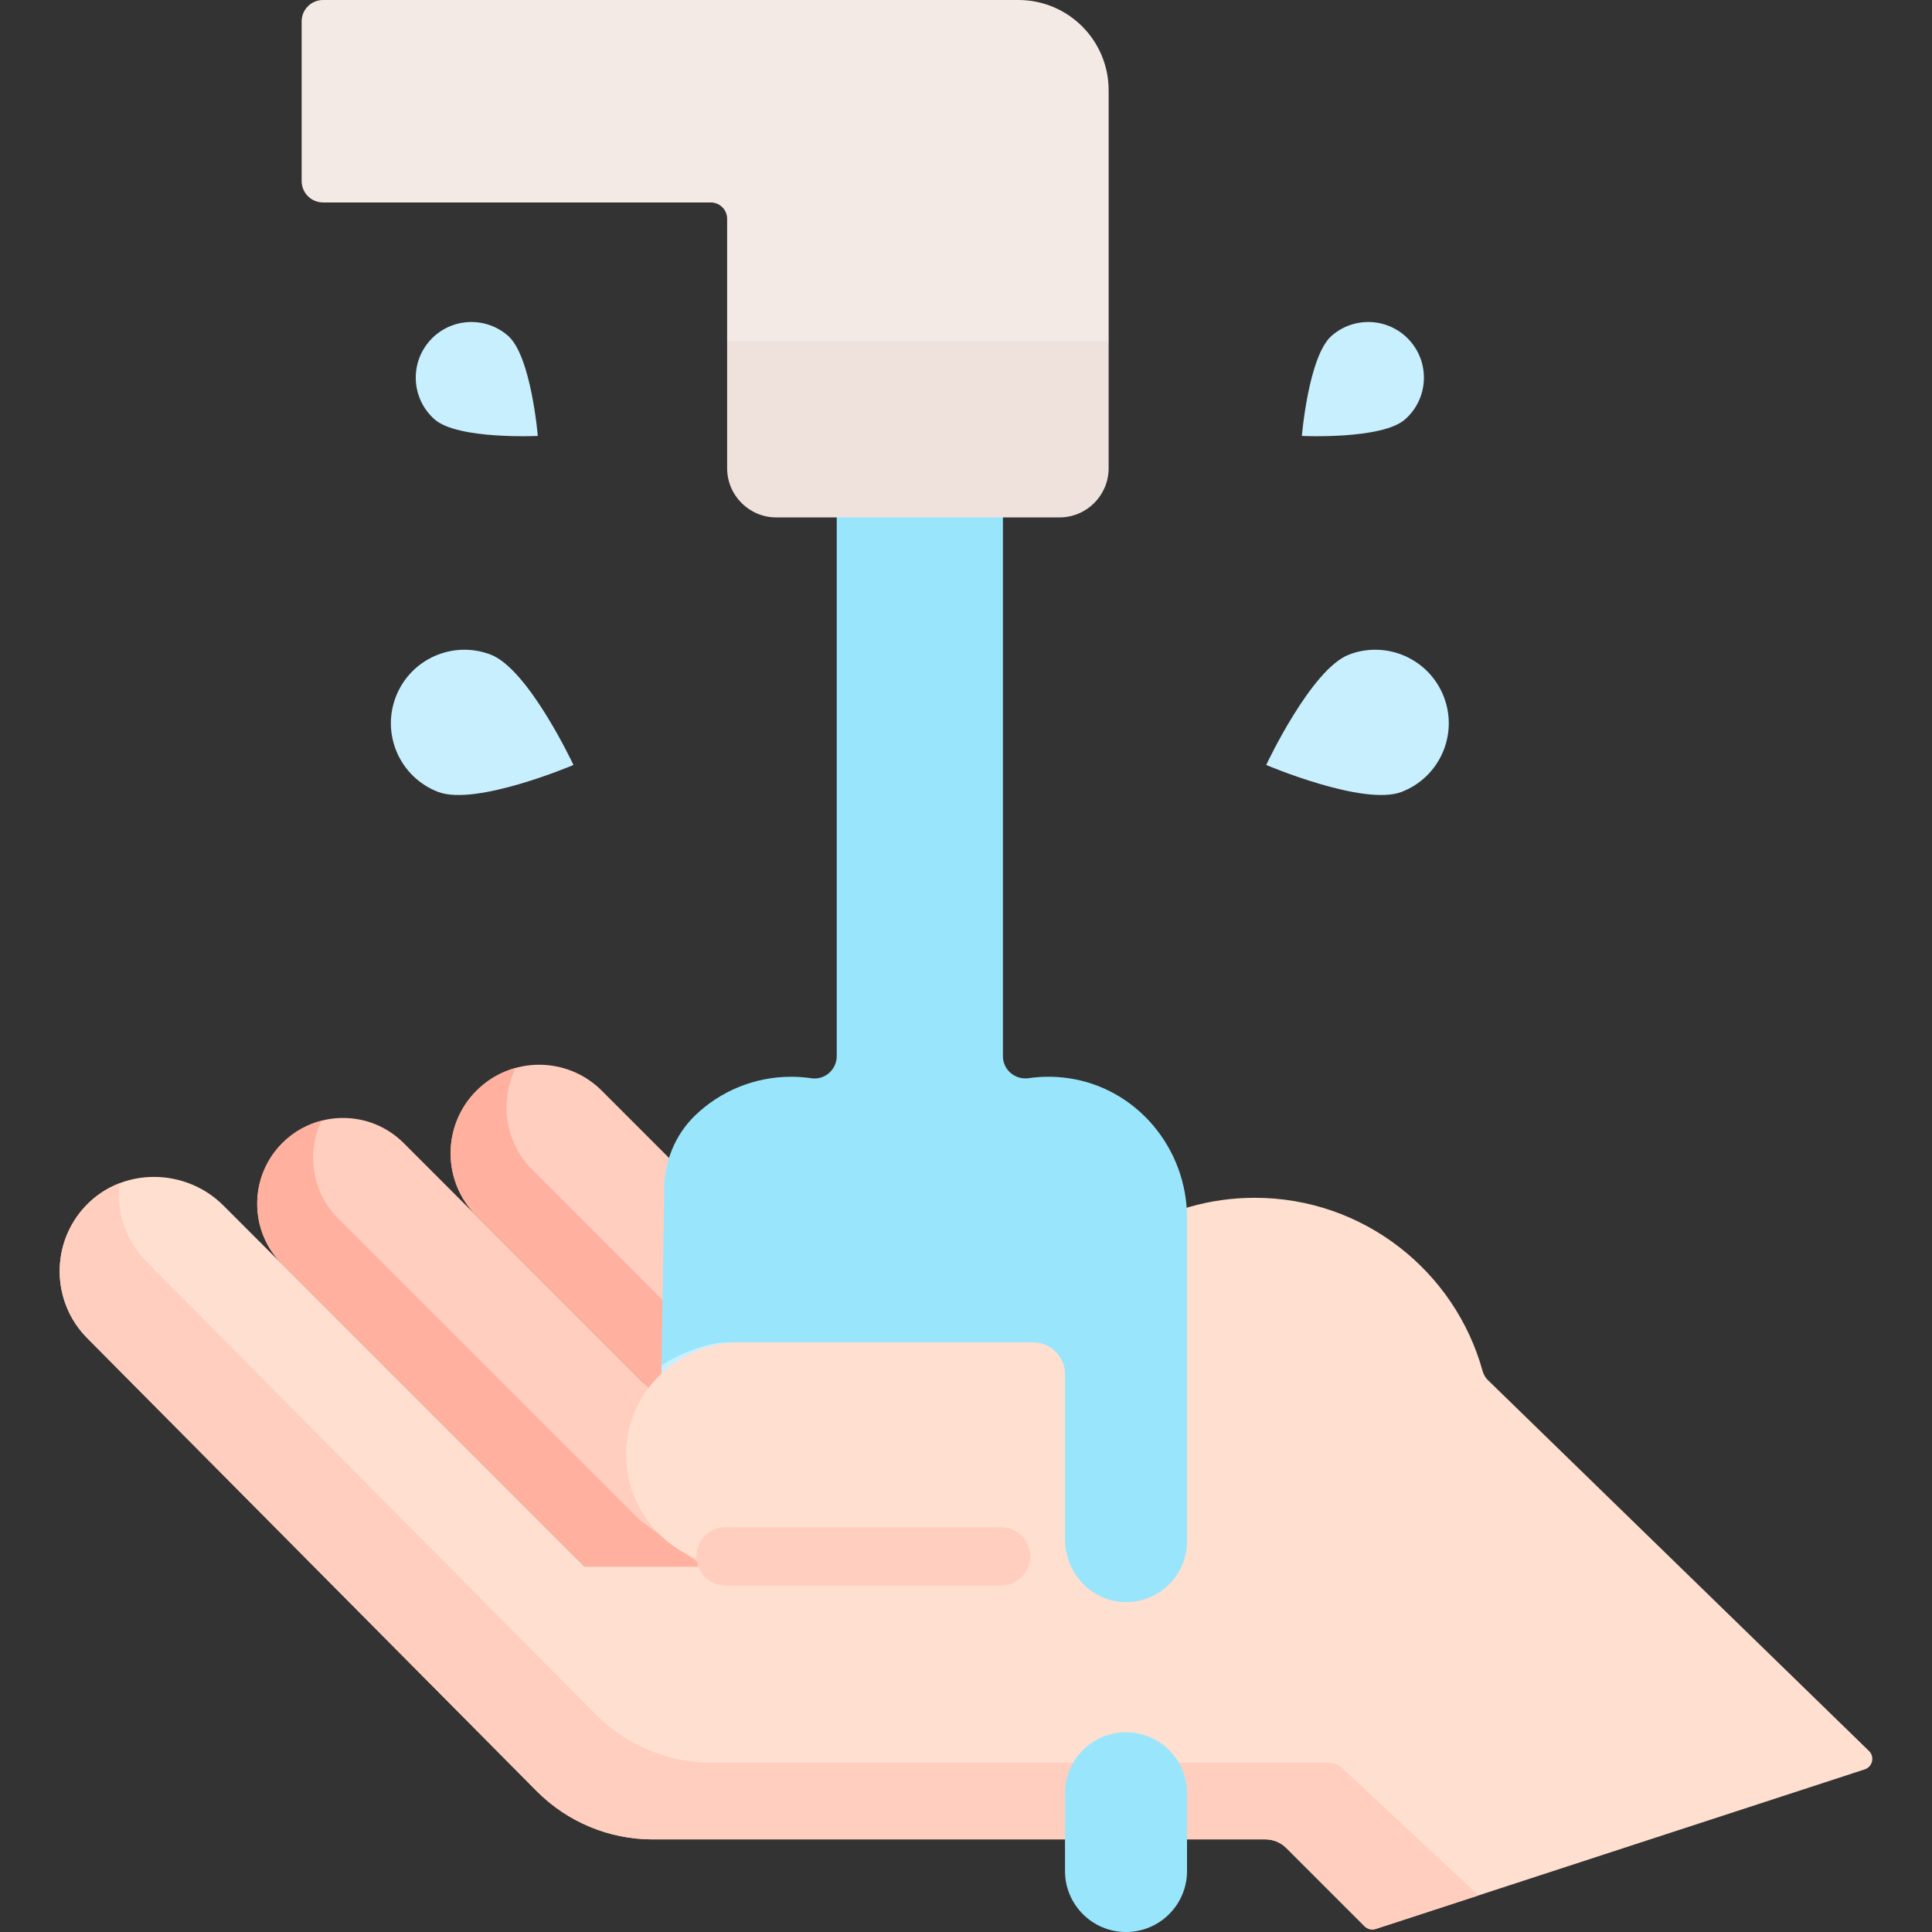 <svg id="Capa_1" enable-background="new 0 0 497.1 497.1" height="512" viewBox="0 0 497.1 497.1" width="512" xmlns="http://www.w3.org/2000/svg"><rect x="0" y="0" width="497.1" height="497.1" fill="#333333" stroke="none"/><g><g><path d="m219.586 345.38-64.75-64.75c-8.898-8.898-23.326-8.898-32.224 0-8.898 8.898-8.898 23.326 0 32.224l44.182 44.182 70.126 64.971 23.908-29.779z" fill="#ffcebf"/><path d="m150.416 403.112-77.77-77.77c-8.623-8.623-8.623-22.604 0-31.227 8.623-8.623 22.604-8.623 31.227 0l61.629 61.629 65.57 57.951-29.158 26.802z" fill="#ffcebf"/><g><path d="m164.774 391.265-77.77-77.77c-6.796-6.796-8.203-16.938-4.287-25.144-3.685.954-7.185 2.878-10.071 5.764-8.623 8.623-8.623 22.604 0 31.227l77.77 77.77 51.497 37.385 13.537-12.443z" fill="#ffb09e"/><path d="m181.152 345.189-44.182-44.182c-7.095-7.095-8.503-17.72-4.283-26.241-3.685 1.011-7.18 2.968-10.075 5.864-8.898 8.898-8.898 23.326 0 32.224l44.182 44.182 70.126 64.971 11.579-14.422z" fill="#ffb09e"/><path d="m236.171 315.992-62.697 24.352-3.272 10.969v22.003h103.819v-57.324z" fill="#c8effe"/><g><path d="m189.968 403.11c-7.97 0-15.19-3.23-20.41-8.45-5.367-5.356-8.628-12.819-8.453-21.037.335-15.794 13.645-28.243 29.443-28.243h70.6c3.32 0 6.35-1.86 7.91-4.8 10.21-19.27 30.46-32.39 53.78-32.39 27.97 0 51.54 18.88 58.64 44.59.25.88.71 1.69 1.36 2.32l98.045 95.415c1.534 1.493.933 4.082-1.102 4.746l-125.792 41.047c-1.019.332-2.138.064-2.896-.693l-20.105-20.105c-1.434-1.434-3.38-2.24-5.408-2.24h-157.652c-11.21 0-21.95-4.48-29.84-12.43l-115.57-116.47c-9.437-9.438-9.549-24.666-.334-34.24 9.508-9.878 25.608-9.646 35.303.049l92.931 92.931z" fill="#ffdfcf"/></g><g><path d="m345.359 454.965c-.9-.901-2.122-1.406-3.395-1.406h-158.831c-11.21 0-21.95-4.48-29.84-12.43l-115.57-116.47c-5.517-5.517-7.833-13.021-6.976-20.209-3.146 1.212-6.083 3.104-8.562 5.68-9.215 9.574-9.104 24.802.334 34.24l115.57 116.47c7.89 7.95 18.63 12.43 29.84 12.43h157.651c2.028 0 3.974.806 5.408 2.24l20.105 20.105c.758.758 1.877 1.026 2.896.693l26.426-8.623z" fill="#ffcebf"/></g><g id="XMLID_565_"><g><path d="m305.421 313.37v83.17c0 4.34-1.76 8.26-4.6 11.1-2.865 2.865-6.84 4.621-11.215 4.59-8.703-.062-15.585-7.46-15.585-16.164v-42.456c0-4.54-3.68-8.23-8.23-8.23h-78.34c-5.74 0-12.759 3.033-17.249 5.933l.695-44.592c-.165-7.409 2.655-14.637 8.005-19.765 6.404-6.137 15.095-9.906 24.669-9.906 1.761 0 3.502.135 5.19.383 3.45.508 6.53-2.216 6.53-5.703v-158.6h42.76v158.63c0 3.533 3.157 6.159 6.653 5.651 3.242-.471 6.614-.501 10.087-.011 17.7 2.51 30.63 18.09 30.63 35.97z" fill="#99e6fc"/></g></g><path d="m289.721 497.1c-8.67 0-15.698-7.028-15.698-15.698v-19.99c0-8.67 7.028-15.698 15.698-15.698 8.67 0 15.698 7.028 15.698 15.698v19.99c0 8.67-7.029 15.698-15.698 15.698z" fill="#99e6fc"/><g id="XMLID_567_"><g><path d="m276.355 75.731h-82.251l-7.013 12.02v32.72c0 7 5.67 12.66 12.66 12.66h72.84c6.99 0 12.66-5.66 12.66-12.66v-32.721z" fill="#efe2dd"/><path d="m285.251 23.22v64.53h-98.16v-31.444c0-2.329-1.888-4.216-4.216-4.216h-99.749c-3.045 0-5.514-2.469-5.514-5.514v-41.062c-.001-3.045 2.468-5.514 5.514-5.514h178.906c12.823 0 23.219 10.396 23.219 23.22z" fill="#f3eae6"/></g></g><g fill="#c8effe"><path d="m371.517 179.337c3.732 9.757-1.153 20.692-10.91 24.424s-34.816-6.936-34.816-6.936 11.546-24.667 21.303-28.398c9.756-3.733 20.691 1.152 24.423 10.91z"/><path d="m362.813 87.724c5.215 5.941 4.626 14.986-1.315 20.201s-26.529 4.239-26.529 4.239 1.702-20.54 7.644-25.755 14.985-4.626 20.2 1.315z"/><path d="m101.826 179.337c-3.732 9.757 1.153 20.692 10.91 24.424s34.816-6.936 34.816-6.936-11.546-24.667-21.303-28.398c-9.757-3.733-20.692 1.152-24.423 10.91z"/><path d="m110.53 87.724c-5.215 5.941-4.626 14.986 1.315 20.201s26.529 4.239 26.529 4.239-1.702-20.54-7.644-25.755-14.985-4.626-20.2 1.315z"/></g></g></g><g><g><path d="m257.542 407.949h-70.86c-4.142 0-7.5-3.357-7.5-7.5s3.358-7.5 7.5-7.5h70.86c4.142 0 7.5 3.357 7.5 7.5s-3.358 7.5-7.5 7.5z" fill="#ffcebf"/></g></g></g></svg>